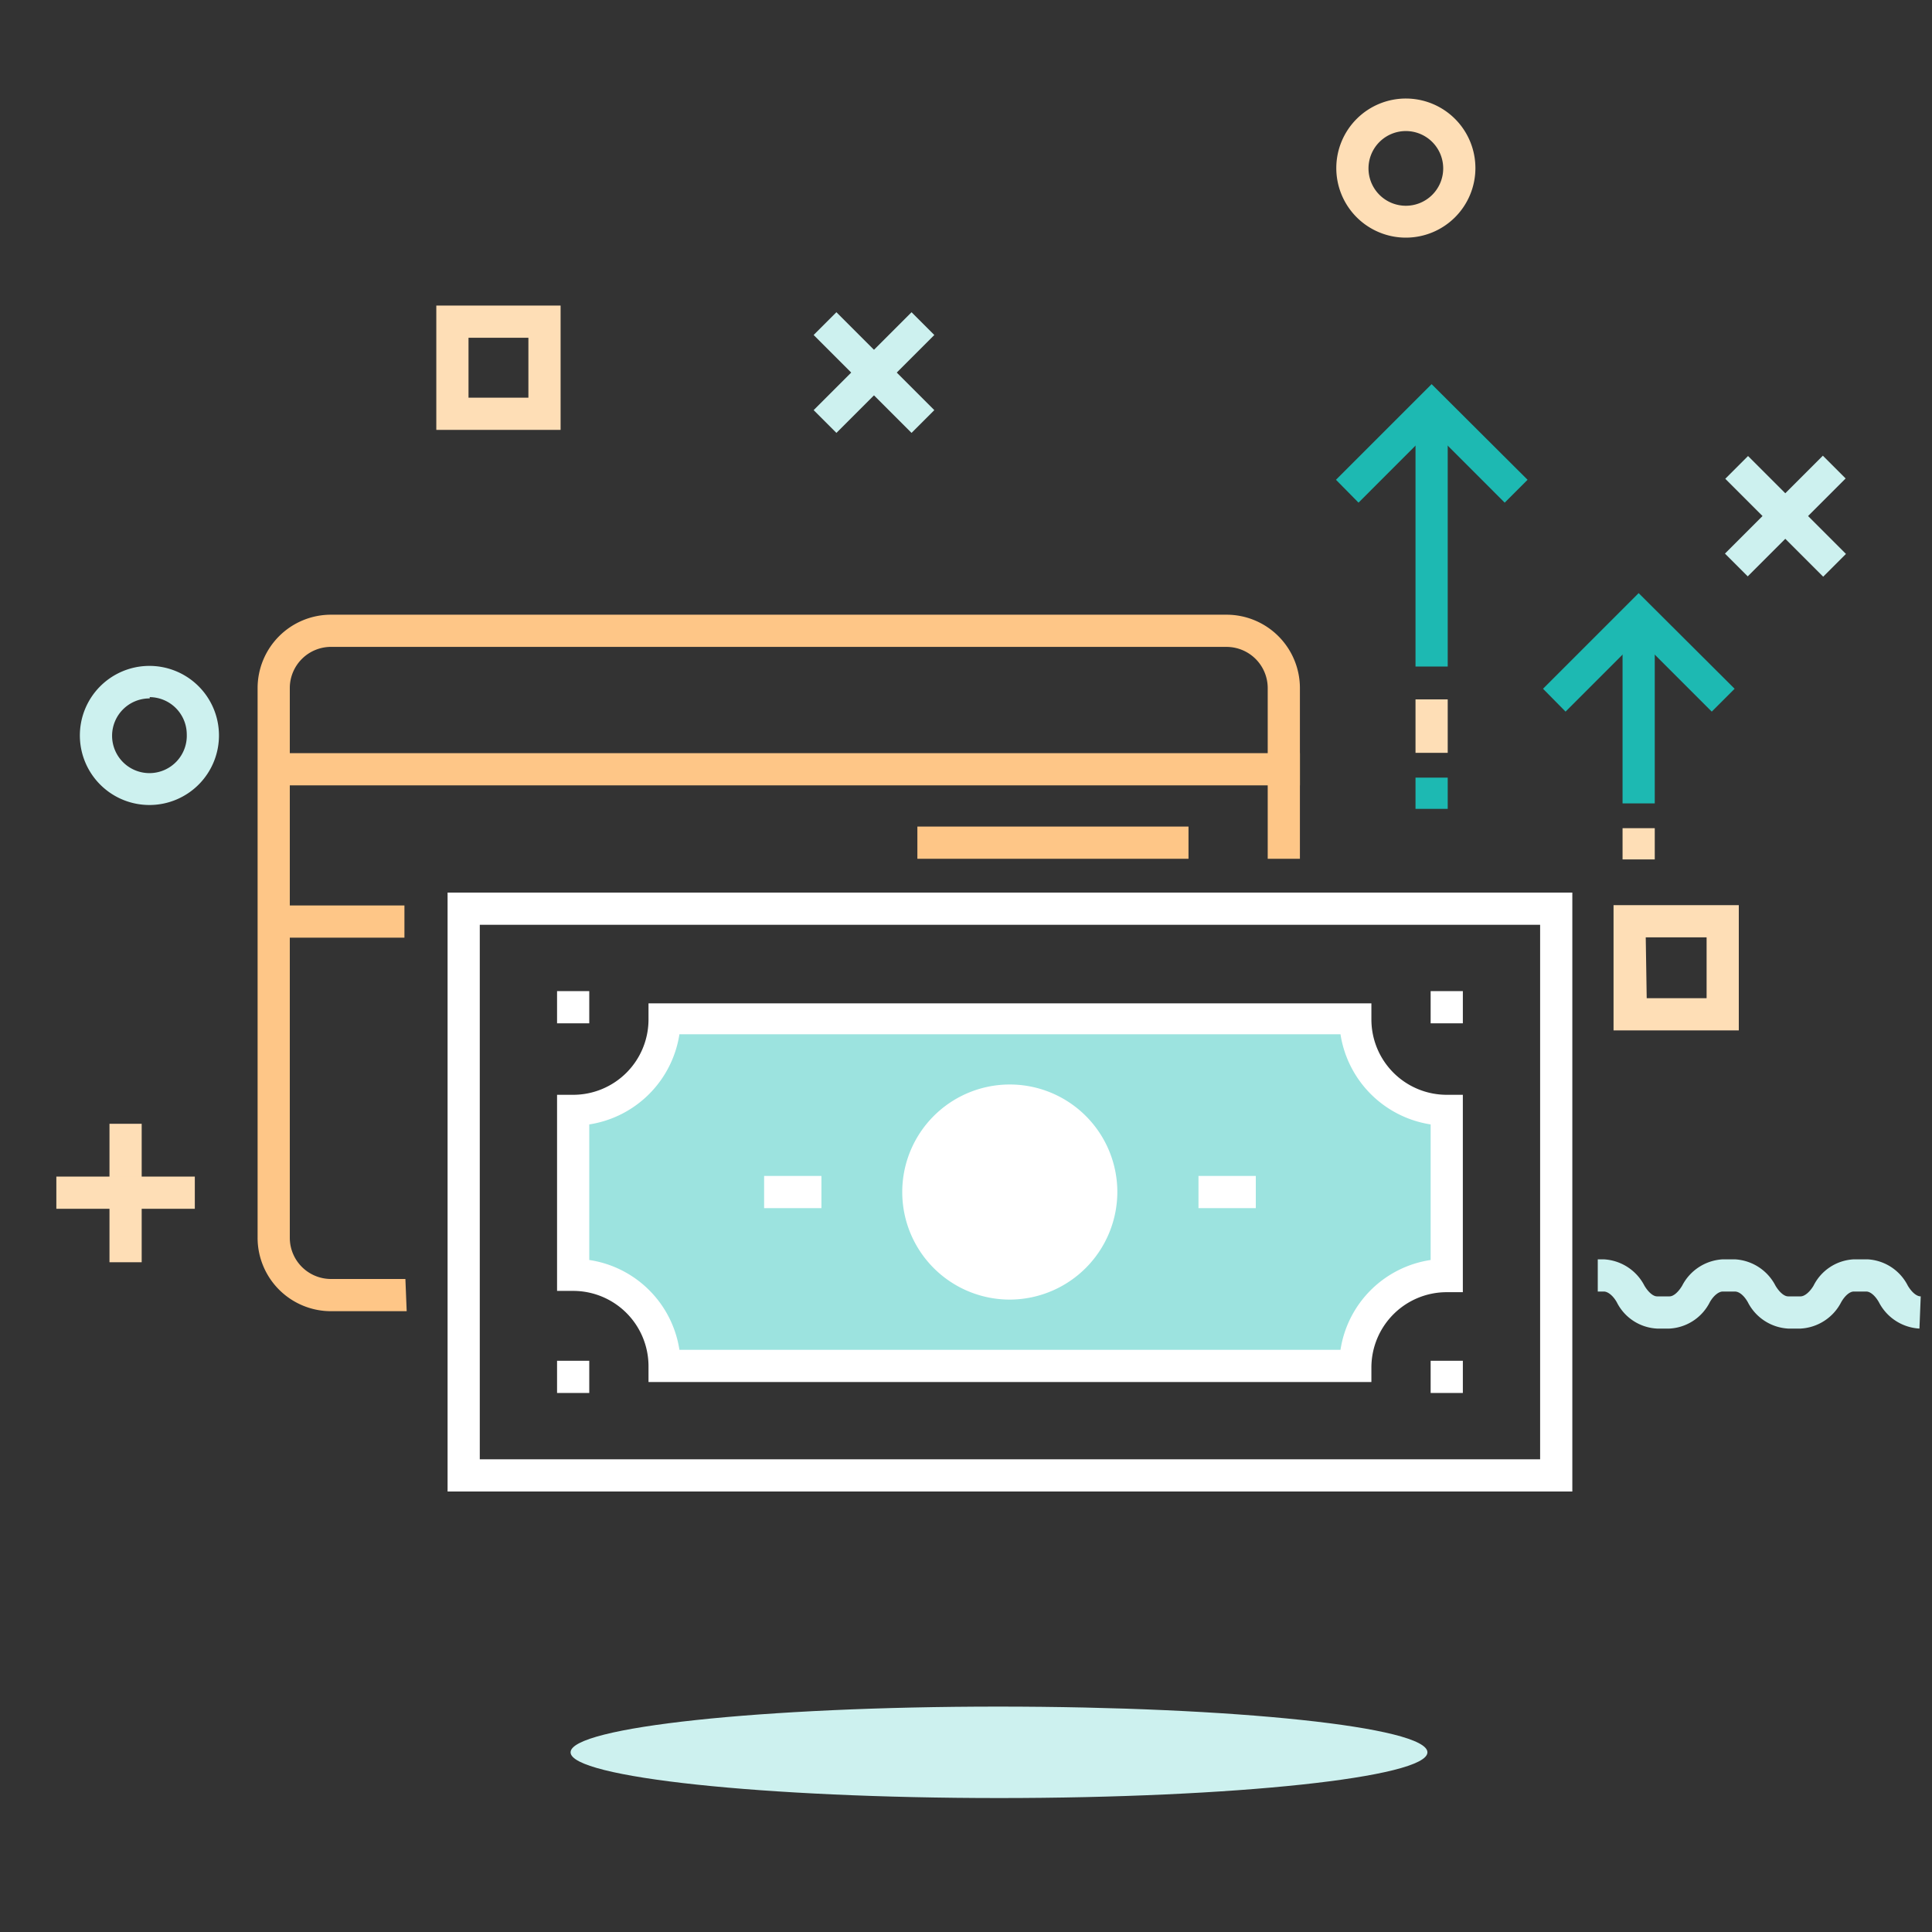 <svg id="Layer_1" data-name="Layer 1" xmlns="http://www.w3.org/2000/svg" viewBox="0 0 60 60"><rect x="0" y="0" width="60" height="60" fill="#333333" stroke="none"/><defs><style>.cls-1{fill:#fedeb6;}.cls-2{fill:#cdf1ef;}.cls-3{fill:#9ce3df;}.cls-4{fill:#fff;}.cls-5{fill:#fec687;}.cls-6{fill:#1db9b2;}</style></defs><title>Money- On Dark</title><rect class="cls-1" x="3.4" y="34.9" width="1" height="4.3"/><rect class="cls-1" x="1.75" y="36.54" width="4.3" height="1"/><rect class="cls-2" x="54.95" y="13.88" width="1" height="4.3" transform="translate(4.91 43.91) rotate(-45)"/><rect class="cls-2" x="53.3" y="15.53" width="4.3" height="1" transform="translate(4.9 43.9) rotate(-45)"/><rect class="cls-2" x="26.64" y="9.42" width="1" height="4.3" transform="translate(-0.23 22.58) rotate(-45)"/><rect class="cls-2" x="24.99" y="11.07" width="4.3" height="1" transform="translate(-0.23 22.58) rotate(-45)"/><path class="cls-2" d="M59.61,41.26a1.51,1.51,0,0,1-1.26-.82c-.12-.21-.27-.33-.39-.33h-.39c-.12,0-.27.12-.39.33a1.51,1.51,0,0,1-1.26.82h-.39a1.5,1.5,0,0,1-1.25-.82c-.12-.21-.27-.33-.4-.33H53.5c-.12,0-.28.12-.4.33a1.49,1.49,0,0,1-1.25.82h-.39a1.48,1.48,0,0,1-1.25-.82c-.12-.21-.28-.33-.4-.33h-.19v-1h.19a1.51,1.51,0,0,1,1.26.82c.12.2.27.33.39.33h.39c.12,0,.27-.13.39-.33a1.51,1.51,0,0,1,1.26-.82h.38a1.51,1.51,0,0,1,1.26.82c.12.2.27.33.39.33h.39c.12,0,.28-.13.4-.33a1.48,1.48,0,0,1,1.25-.82H58a1.49,1.49,0,0,1,1.25.82c.12.2.27.33.4.33Z"/><path class="cls-1" d="M43.66,7.38a2.16,2.16,0,1,1,2.16-2.15A2.16,2.16,0,0,1,43.66,7.38Zm0-3.31a1.16,1.16,0,1,0,1.16,1.16A1.16,1.16,0,0,0,43.66,4.07Z"/><path class="cls-2" d="M4.65,25A2.16,2.16,0,1,1,6.8,22.8,2.16,2.16,0,0,1,4.65,25Zm0-3.31A1.16,1.16,0,1,0,5.8,22.8,1.16,1.16,0,0,0,4.65,21.65Z"/><path class="cls-1" d="M17.41,13.35H13.55V9.49h3.86Zm-2.86-1h1.86V10.49H14.55Z"/><path class="cls-1" d="M54,32H50.11V28.11H54Zm-2.86-1H53V29.11H51.11Z"/><path class="cls-2" d="M44.33,54.42c0,.78-6,1.42-13.3,1.42s-13.31-.64-13.31-1.42S23.68,53,31,53,44.33,53.63,44.33,54.42Z"/><path class="cls-3" d="M44.93,39.59V34.46a2.84,2.84,0,0,1-2.84-2.84H20.64a2.84,2.84,0,0,1-2.84,2.84v5.13a2.84,2.84,0,0,1,2.84,2.83H42.09A2.84,2.84,0,0,1,44.93,39.59Z"/><circle class="cls-4" cx="31.36" cy="37.02" r="2.83"/><path class="cls-5" d="M12.63,40.72H10.32A2.28,2.28,0,0,1,8,38.44V21.37a2.28,2.28,0,0,1,2.28-2.28H38.09a2.28,2.28,0,0,1,2.28,2.28v5.3h-1v-5.3a1.28,1.28,0,0,0-1.28-1.28H10.32A1.28,1.28,0,0,0,9,21.37V38.44a1.28,1.28,0,0,0,1.28,1.28h2.31Z"/><rect class="cls-5" x="8.04" y="23.39" width="32.33" height="1"/><rect class="cls-5" x="8.04" y="28.12" width="4.52" height="1"/><rect class="cls-5" x="28.49" y="25.67" width="8.42" height="1"/><rect class="cls-6" x="43.96" y="24.15" width="1" height="0.97"/><rect class="cls-1" x="43.96" y="21.72" width="1" height="1.66"/><rect class="cls-6" x="43.96" y="12.58" width="1" height="8.12"/><polygon class="cls-6" points="46.73 15.61 44.46 13.34 42.19 15.61 41.49 14.9 44.46 11.93 47.44 14.9 46.73 15.61"/><rect class="cls-1" x="50.39" y="25.72" width="1" height="0.97"/><rect class="cls-6" x="50.39" y="19.57" width="1" height="5.38"/><polygon class="cls-6" points="53.16 22.1 50.89 19.83 48.62 22.1 47.92 21.39 50.89 18.42 53.87 21.39 53.16 22.1"/><path class="cls-4" d="M48.83,46.32H13.9V27.72H48.83Zm-33.93-1H47.83V28.72H14.9Z"/><path class="cls-4" d="M31.37,40.36A3.34,3.34,0,1,1,34.7,37,3.35,3.35,0,0,1,31.37,40.36Zm0-5.67A2.34,2.34,0,1,0,33.7,37,2.34,2.34,0,0,0,31.37,34.69Z"/><path class="cls-4" d="M42.59,42.92H20.14v-.5a2.34,2.34,0,0,0-2.34-2.33h-.5V34h.5a2.34,2.34,0,0,0,2.34-2.34v-.5H42.59v.5A2.34,2.34,0,0,0,44.93,34h.5v6.13h-.5a2.34,2.34,0,0,0-2.34,2.33Zm-21.49-1H41.63a3.33,3.33,0,0,1,2.8-2.79V34.92a3.35,3.35,0,0,1-2.8-2.8H21.1a3.35,3.35,0,0,1-2.8,2.8v4.21A3.33,3.33,0,0,1,21.1,41.92Z"/><rect class="cls-4" x="17.3" y="30.78" width="1" height="1"/><rect class="cls-4" x="17.3" y="42.26" width="1" height="1"/><rect class="cls-4" x="44.43" y="30.78" width="1" height="1"/><rect class="cls-4" x="44.43" y="42.26" width="1" height="1"/><rect class="cls-4" x="37.22" y="36.52" width="1.78" height="1"/><rect class="cls-4" x="23.73" y="36.52" width="1.78" height="1"/></svg>